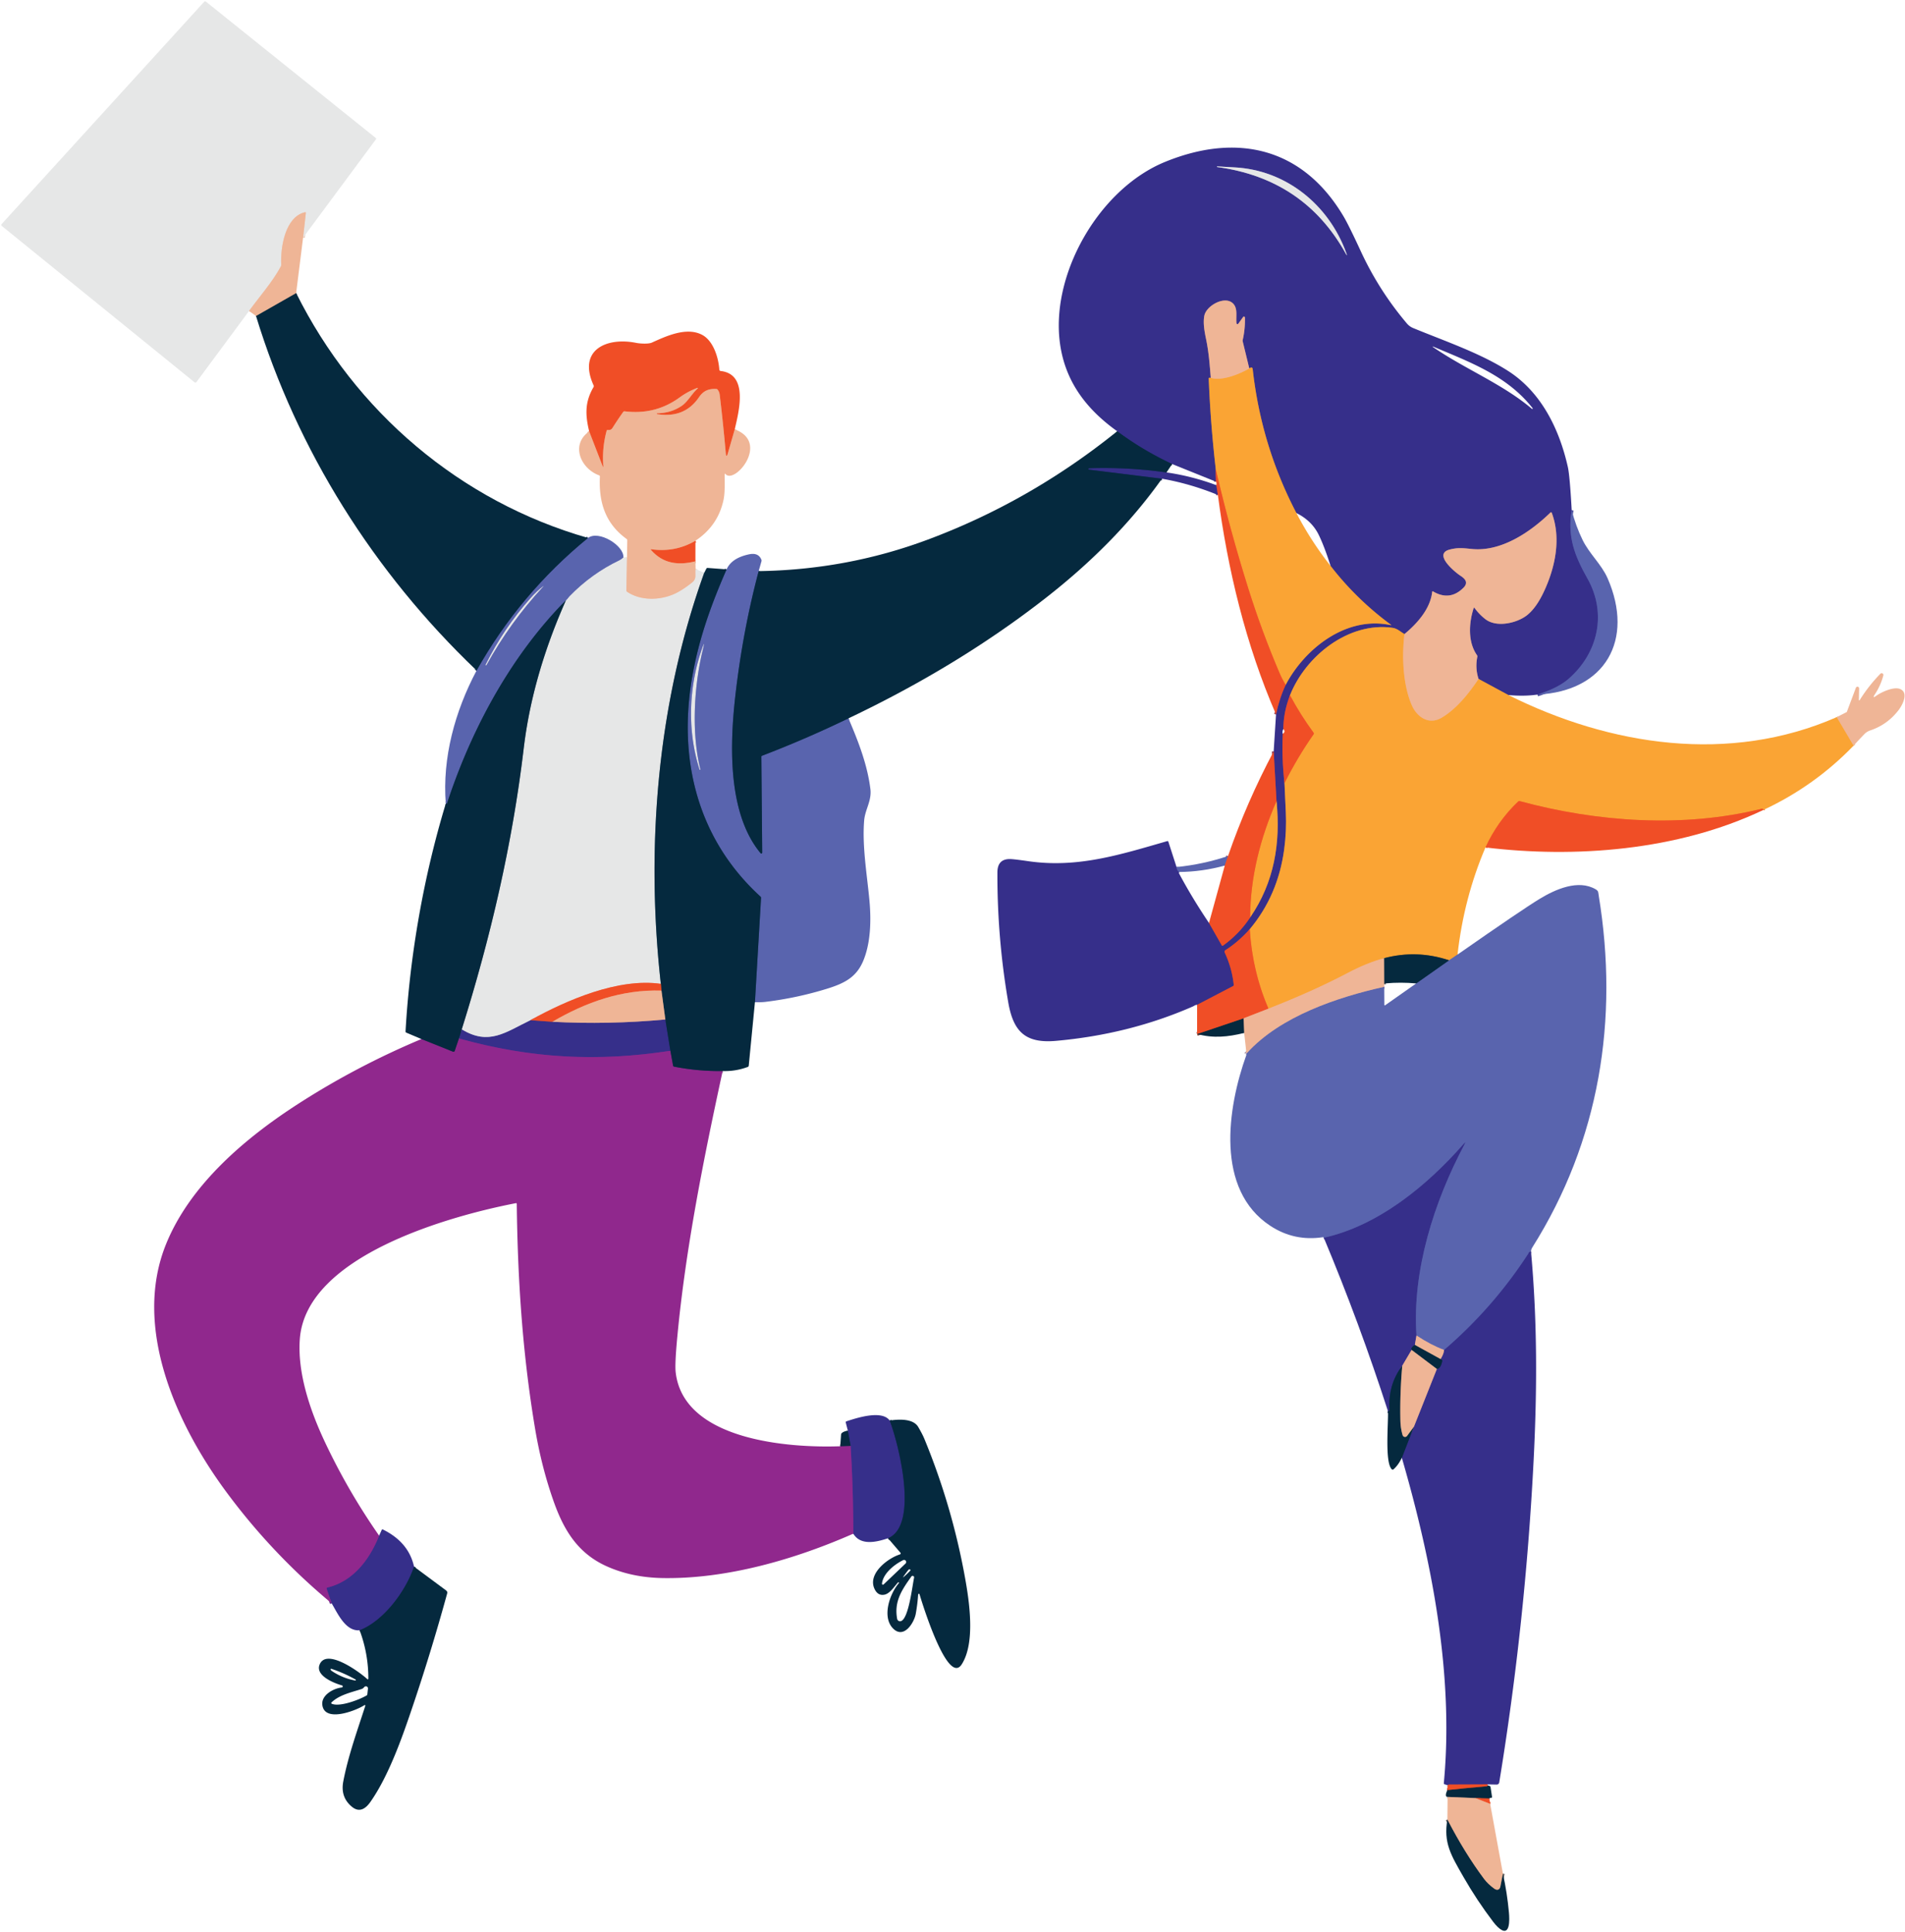 <?xml version="1.0" encoding="UTF-8" standalone="no"?>
<!DOCTYPE svg PUBLIC "-//W3C//DTD SVG 1.1//EN" "http://www.w3.org/Graphics/SVG/1.1/DTD/svg11.dtd">
<svg xmlns="http://www.w3.org/2000/svg" version="1.1" viewBox="0.00 0.00 1068.00 1083.00">
<g stroke-width="2.00" fill="none" stroke-linecap="butt">
<path stroke="#ebcebf" vector-effect="non-scaling-stroke" d="
  M 169.92 133.21
  L 171.46 119.42
  Q 171.52 118.84 170.96 118.97
  C 159.85 121.56 157.17 138.72 157.67 148.37
  Q 157.69 148.86 157.46 149.30
  C 152.89 157.91 145.38 166.36 139.63 174.31"
/>
<path stroke="#7a6f6a" vector-effect="non-scaling-stroke" d="
  M 166.03 164.26
  L 143.52 177.10"
/>
<path stroke="#2f4776" vector-effect="non-scaling-stroke" d="
  M 329.66 301.54
  Q 291.41 332.75 267.12 375.97"
/>
<path stroke="#a0a6cb" vector-effect="non-scaling-stroke" d="
  M 349.51 312.42
  C 348.77 312.97 348.16 313.59 347.32 313.99
  Q 331.49 321.59 319.26 334.23
  Q 318.89 334.62 318.33 335.37
  Q 317.74 336.17 317.30 336.43"
/>
<path stroke="#2f4776" vector-effect="non-scaling-stroke" d="
  M 317.30 336.43
  C 286.28 367.79 264.26 408.79 250.59 450.40
  Q 250.52 450.61 249.92 450.44"
/>
<path stroke="#1e2c64" vector-effect="non-scaling-stroke" d="
  M 258.87 576.97
  L 257.29 582.08"
/>
<path stroke="#4b2966" vector-effect="non-scaling-stroke" d="
  M 257.29 582.08
  L 254.93 589.05
  A 0.74 0.73 -69.7 0 1 253.96 589.50
  L 236.26 582.42"
/>
<path stroke="#768893" vector-effect="non-scaling-stroke" d="
  M 394.80 321.11
  C 368.49 394.02 361.92 474.76 370.48 551.48"
/>
<path stroke="#eb9b87" vector-effect="non-scaling-stroke" d="
  M 370.48 551.48
  C 346.67 548.08 317.97 560.45 297.34 571.86"
/>
<path stroke="#8e8bb9" vector-effect="non-scaling-stroke" d="
  M 297.34 571.86
  C 283.32 578.66 274.04 586.26 258.87 576.97"
/>
<path stroke="#768893" vector-effect="non-scaling-stroke" d="
  M 258.87 576.97
  C 274.97 525.63 287.26 473.15 293.60 419.57
  Q 298.42 378.89 317.30 336.43"
/>
<path stroke="#4b2966" vector-effect="non-scaling-stroke" d="
  M 471.08 810.67
  L 476.88 810.45"
/>
<path stroke="#632c8c" vector-effect="non-scaling-stroke" d="
  M 476.88 810.45
  Q 478.37 835.09 478.39 859.68"
/>
<path stroke="#632c8c" vector-effect="non-scaling-stroke" d="
  M 212.55 860.79
  C 207.28 874.10 197.99 886.42 183.55 889.87
  A 0.58 0.57 -16.2 0 0 183.14 890.61
  L 185.94 898.73"
/>
<path stroke="#632c8c" vector-effect="non-scaling-stroke" d="
  M 375.84 588.99
  C 334.62 595.35 297.37 593.24 257.29 582.08"
/>
<path stroke="#4b2966" vector-effect="non-scaling-stroke" d="
  M 405.14 600.36
  Q 391.30 600.53 377.96 597.89
  Q 377.43 597.79 377.34 597.25
  L 375.84 588.99"
/>
<path stroke="#1e2c64" vector-effect="non-scaling-stroke" d="
  M 375.84 588.99
  L 373.01 571.46"
/>
<path stroke="#7a6f6a" vector-effect="non-scaling-stroke" d="
  M 373.01 571.46
  L 370.84 555.27"
/>
<path stroke="#7b3c32" vector-effect="non-scaling-stroke" d="
  M 370.84 555.27
  L 370.48 551.48"
/>
<path stroke="#f0825e" vector-effect="non-scaling-stroke" d="
  M 389.89 303.10
  Q 378.53 309.74 365.26 307.89
  Q 364.58 307.80 365.03 308.32
  C 371.72 315.98 380.30 317.03 389.87 314.64"
/>
<path stroke="#ebcebf" vector-effect="non-scaling-stroke" d="
  M 389.97 318.90
  C 389.42 321.77 390.81 324.21 388.15 326.38
  Q 382.14 331.26 377.13 333.31
  C 369.21 336.55 358.94 336.67 351.61 331.74
  Q 351.16 331.44 351.17 330.91
  L 351.51 312.51"
/>
<path stroke="#f0825e" vector-effect="non-scaling-stroke" d="
  M 370.84 555.27
  C 348.70 554.54 328.51 561.74 309.66 572.75"
/>
<path stroke="#933f58" vector-effect="non-scaling-stroke" d="
  M 309.66 572.75
  L 297.34 571.86"
/>
<path stroke="#1e2c64" vector-effect="non-scaling-stroke" d="
  M 498.78 796.23
  C 503.71 808.96 515.43 855.02 497.85 862.25"
/>
<path stroke="#1e2c64" vector-effect="non-scaling-stroke" d="
  M 476.88 810.45
  L 475.34 802.00"
/>
<path stroke="#1e2c64" vector-effect="non-scaling-stroke" d="
  M 232.12 878.15
  C 227.64 891.59 215.29 908.52 201.63 913.83"
/>
<path stroke="#937290" vector-effect="non-scaling-stroke" d="
  M 373.01 571.46
  Q 341.21 574.42 309.66 572.75"
/>
<path stroke="#2f4776" vector-effect="non-scaling-stroke" d="
  M 423.24 561.74
  L 426.66 503.37
  Q 426.69 502.87 426.32 502.54
  C 390.99 470.29 380.01 425.61 388.11 379.27
  C 391.86 357.82 398.76 338.78 407.35 319.14"
/>
<path stroke="#f0825e" vector-effect="non-scaling-stroke" d="
  M 411.92 240.67
  L 408.11 253.90
  Q 407.16 257.18 406.87 253.78
  Q 405.38 236.88 403.49 221.31
  Q 403.29 219.67 402.35 218.45
  Q 402.04 218.04 401.54 218.02
  C 397.30 217.83 394.36 219.01 391.86 222.67
  Q 383.74 234.59 368.38 232.12
  Q 368.29 232.10 368.26 232.04
  Q 368.23 231.96 368.26 231.77
  Q 368.29 231.66 368.41 231.66
  Q 376.03 231.61 382.09 227.57
  C 385.41 225.37 387.58 221.15 390.61 218.28
  Q 392.03 216.95 390.23 217.69
  C 386.90 219.06 384.14 220.51 380.88 222.88
  Q 367.33 232.69 350.19 230.56
  Q 349.68 230.50 349.39 230.91
  Q 346.35 235.16 343.55 239.61
  C 342.74 240.91 342.11 241.11 340.63 241.01
  Q 340.22 240.98 340.12 241.37
  Q 337.43 251.29 338.25 261.51
  A 0.15 0.15 0.0 0 1 337.96 261.57
  L 330.32 241.83"
/>
<path stroke="#1e2c64" vector-effect="non-scaling-stroke" d="
  M 653.99 264.81
  Q 632.34 261.76 610.57 262.47
  A 0.40 0.40 0.0 0 0 610.54 263.27
  L 651.42 268.34"
/>
<path stroke="#2f4776" vector-effect="non-scaling-stroke" d="
  M 475.68 402.66
  Q 451.95 414.16 427.19 423.64
  Q 426.84 423.77 426.84 424.15
  L 427.31 477.92
  A 0.51 0.51 0.0 0 1 426.41 478.25
  C 407.38 455.40 409.29 415.44 412.39 388.82
  Q 416.53 353.23 425.34 320.13"
/>
<path stroke="#484a9c" vector-effect="non-scaling-stroke" d="
  M 881.14 285.98
  C 878.62 300.91 882.83 311.62 889.97 324.29
  C 901.03 343.88 895.93 366.28 879.19 380.68
  Q 873.43 385.64 861.95 389.34"
/>
<path stroke="#986a5f" vector-effect="non-scaling-stroke" d="
  M 845.63 389.59
  L 828.92 380.56"
/>
<path stroke="#937290" vector-effect="non-scaling-stroke" d="
  M 828.92 380.56
  Q 826.93 374.49 828.23 368.14
  A 1.16 1.12 33.9 0 0 828.04 367.25
  C 822.81 359.75 823.50 349.27 826.15 340.95
  Q 826.34 340.33 826.73 340.86
  Q 829.29 344.37 832.67 347.01
  C 839.04 351.99 850.31 349.24 855.83 345.05
  Q 861.31 340.89 865.81 331.09
  C 872.01 317.60 875.24 301.66 869.98 287.50
  A 0.48 0.48 0.0 0 0 869.20 287.32
  C 857.94 298.27 841.54 309.43 825.06 307.72
  C 819.74 307.17 817.07 306.94 812.77 308.04
  C 803.10 310.52 815.91 320.89 818.87 322.79
  C 821.62 324.57 823.22 326.70 820.45 329.46
  Q 812.81 337.07 803.42 331.51
  Q 802.99 331.26 802.93 331.76
  C 801.88 341.34 794.46 349.55 787.38 355.43"
/>
<path stroke="#986a5f" vector-effect="non-scaling-stroke" d="
  M 787.38 355.43
  C 785.06 354.07 783.38 352.28 780.64 351.90
  C 756.04 348.47 731.95 367.69 723.20 389.74"
/>
<path stroke="#933f58" vector-effect="non-scaling-stroke" d="
  M 723.20 389.74
  Q 719.53 399.17 719.48 408.65"
/>
<path stroke="#933f58" vector-effect="non-scaling-stroke" d="
  M 719.18 411.33
  Q 718.51 424.57 720.12 438.96"
/>
<path stroke="#986a5f" vector-effect="non-scaling-stroke" d="
  M 720.12 438.96
  Q 720.46 446.56 720.87 455.32
  Q 721.35 465.72 719.96 476.05
  Q 716.49 501.90 700.66 520.83"
/>
<path stroke="#933f58" vector-effect="non-scaling-stroke" d="
  M 700.66 520.83
  Q 694.01 528.17 686.98 532.61
  A 1.03 1.02 61.5 0 0 686.60 533.91
  Q 690.65 542.53 691.68 552.01
  A 0.71 0.69 73.2 0 1 691.31 552.72
  L 671.14 563.25"
/>
<path stroke="#484a9c" vector-effect="non-scaling-stroke" d="
  M 659.61 486.02
  Q 659.83 487.96 661.05 488.78"
/>
<path stroke="#933f58" vector-effect="non-scaling-stroke" d="
  M 677.80 517.35
  L 684.92 529.85
  Q 685.21 530.37 685.70 530.02
  Q 694.93 523.35 700.88 514.22"
/>
<path stroke="#986a5f" vector-effect="non-scaling-stroke" d="
  M 700.88 514.22
  C 714.37 494.63 718.03 472.47 715.65 449.05"
/>
<path stroke="#933f58" vector-effect="non-scaling-stroke" d="
  M 715.65 449.05
  L 714.06 421.17"
/>
<path stroke="#933f58" vector-effect="non-scaling-stroke" d="
  M 715.38 400.47
  Q 717.27 391.43 720.80 383.87"
/>
<path stroke="#986a5f" vector-effect="non-scaling-stroke" d="
  M 720.80 383.87
  C 731.68 363.26 755.08 345.01 779.83 350.45
  A 0.10 0.10 0.0 0 0 779.91 350.28
  Q 760.47 336.00 745.96 317.21"
/>
<path stroke="#986a5f" vector-effect="non-scaling-stroke" d="
  M 726.80 287.58
  Q 707.11 249.92 702.32 207.11
  Q 702.22 206.21 701.82 206.06
  Q 701.31 205.87 700.39 206.52"
/>
<path stroke="#937290" vector-effect="non-scaling-stroke" d="
  M 700.39 206.52
  L 696.73 191.48
  Q 696.61 191.00 696.72 190.51
  Q 698.11 184.34 697.94 178.00
  A 0.56 0.56 0.0 0 0 696.93 177.69
  L 694.21 181.47
  A 0.56 0.55 60.0 0 1 693.21 181.20
  C 692.76 177.17 694.24 172.35 690.74 169.65
  C 685.94 165.94 676.17 171.55 675.16 177.06
  C 674.41 181.11 675.27 185.78 676.20 190.28
  C 677.74 197.80 678.19 204.50 678.80 211.79"
/>
<path stroke="#986a5f" vector-effect="non-scaling-stroke" d="
  M 678.80 211.79
  L 678.16 211.74
  Q 677.63 211.70 677.65 212.24
  Q 678.69 237.98 681.60 263.01"
/>
<path stroke="#933f58" vector-effect="non-scaling-stroke" d="
  M 681.60 263.01
  L 681.69 270.00"
/>
<path stroke="#1e2c64" vector-effect="non-scaling-stroke" d="
  M 657.14 260.11
  Q 640.50 252.30 626.34 241.73"
/>
<path stroke="#933f58" vector-effect="non-scaling-stroke" d="
  M 681.93 271.97
  L 682.78 277.44"
/>
<path stroke="#f5792d" vector-effect="non-scaling-stroke" d="
  M 715.65 449.05
  C 706.60 469.65 700.91 491.77 700.88 514.22"
/>
<path stroke="#a5596a" vector-effect="non-scaling-stroke" d="
  M 686.64 485.19
  L 688.47 479.83"
/>
<path stroke="#f5ad65" vector-effect="non-scaling-stroke" d="
  M 700.39 206.52
  C 695.00 209.68 684.93 213.77 678.80 211.79"
/>
<path stroke="#f5ad65" vector-effect="non-scaling-stroke" d="
  M 828.92 380.56
  C 823.62 388.53 816.53 397.47 808.10 402.37
  C 800.94 406.53 794.41 401.85 791.56 395.44
  C 786.48 383.97 785.86 367.71 787.38 355.43"
/>
<path stroke="#f5792d" vector-effect="non-scaling-stroke" d="
  M 720.80 383.87
  Q 718.81 380.68 717.38 377.33
  Q 707.52 354.23 699.96 330.26
  Q 689.54 297.20 681.60 263.01"
/>
<path stroke="#f0825e" vector-effect="non-scaling-stroke" d="
  M 711.13 565.38
  L 697.22 570.79"
/>
<path stroke="#7b3c32" vector-effect="non-scaling-stroke" d="
  M 697.22 570.79
  L 671.12 579.61"
/>
<path stroke="#f5ad65" vector-effect="non-scaling-stroke" d="
  M 1029.74 401.98
  L 1039.18 417.96"
/>
<path stroke="#f5792d" vector-effect="non-scaling-stroke" d="
  M 988.48 454.07
  Q 988.55 453.59 988.29 453.38
  Q 988.09 453.23 987.69 453.34
  C 943.79 464.21 895.49 460.84 851.99 449.05
  Q 851.51 448.92 851.15 449.26
  Q 839.56 460.27 832.80 475.02"
/>
<path stroke="#aa8471" vector-effect="non-scaling-stroke" d="
  M 817.14 535.07
  L 812.39 538.28"
/>
<path stroke="#806739" vector-effect="non-scaling-stroke" d="
  M 812.39 538.28
  Q 794.36 532.24 775.94 537.10"
/>
<path stroke="#f5ad65" vector-effect="non-scaling-stroke" d="
  M 775.94 537.10
  Q 766.39 539.66 755.44 545.44
  Q 736.30 555.53 711.13 565.38"
/>
<path stroke="#f5792d" vector-effect="non-scaling-stroke" d="
  M 711.13 565.38
  Q 702.12 544.52 700.66 520.83"
/>
<path stroke="#f5792d" vector-effect="non-scaling-stroke" d="
  M 720.12 438.96
  Q 727.55 424.25 736.46 411.55
  Q 736.75 411.14 736.45 410.74
  Q 729.26 400.98 723.20 389.74"
/>
<path stroke="#7a6f6a" vector-effect="non-scaling-stroke" d="
  M 697.53 579.00
  L 697.22 570.79"
/>
<path stroke="#484a9c" vector-effect="non-scaling-stroke" d="
  M 858.32 701.47
  Q 857.26 701.63 857.02 702.21
  Q 856.85 702.62 856.82 702.67
  Q 837.13 733.02 809.58 756.69"
/>
<path stroke="#a48da2" vector-effect="non-scaling-stroke" d="
  M 809.58 756.69
  Q 802.22 753.95 794.12 748.60"
/>
<path stroke="#484a9c" vector-effect="non-scaling-stroke" d="
  M 794.12 748.60
  C 791.62 712.23 804.04 673.48 820.94 641.65
  Q 822.15 639.37 820.45 641.31
  C 800.09 664.54 772.70 687.05 742.17 693.80"
/>
<path stroke="#a48da2" vector-effect="non-scaling-stroke" d="
  M 698.76 590.25
  Q 699.47 590.31 699.17 590.15
  C 717.82 569.65 749.78 558.96 776.04 553.13"
/>
<path stroke="#2f4776" vector-effect="non-scaling-stroke" d="
  M 793.96 551.25
  L 812.39 538.28"
/>
<path stroke="#7a6f6a" vector-effect="non-scaling-stroke" d="
  M 776.00 551.78
  L 775.94 537.10"
/>
<path stroke="#937290" vector-effect="non-scaling-stroke" d="
  M 794.12 748.60
  L 793.21 753.83"
/>
<path stroke="#1e2c64" vector-effect="non-scaling-stroke" d="
  M 793.21 753.83
  Q 790.87 755.33 791.37 756.68"
/>
<path stroke="#937290" vector-effect="non-scaling-stroke" d="
  M 791.37 756.68
  L 786.16 765.51"
/>
<path stroke="#1e2c64" vector-effect="non-scaling-stroke" d="
  M 786.16 765.51
  Q 778.11 776.19 779.00 790.00
  Q 779.08 791.28 778.12 790.97"
/>
<path stroke="#933f58" vector-effect="non-scaling-stroke" d="
  M 833.95 1000.22
  L 812.38 1000.31
  Q 812.09 1000.31 811.88 1000.51
  Q 811.71 1000.68 811.60 1000.67"
/>
<path stroke="#1e2c64" vector-effect="non-scaling-stroke" d="
  M 785.91 817.15
  L 792.70 799.67"
/>
<path stroke="#937290" vector-effect="non-scaling-stroke" d="
  M 792.70 799.67
  L 805.54 767.36"
/>
<path stroke="#1e2c64" vector-effect="non-scaling-stroke" d="
  M 805.54 767.36
  Q 807.67 767.20 808.54 763.01
  Q 808.75 762.02 807.66 761.79"
/>
<path stroke="#937290" vector-effect="non-scaling-stroke" d="
  M 807.66 761.79
  Q 809.52 758.71 809.58 756.69"
/>
<path stroke="#7a6f6a" vector-effect="non-scaling-stroke" d="
  M 807.66 761.79
  L 793.21 753.83"
/>
<path stroke="#7a6f6a" vector-effect="non-scaling-stroke" d="
  M 792.70 799.67
  L 788.85 804.88
  A 1.42 1.42 0.0 0 1 786.35 804.44
  Q 785.21 800.60 785.11 796.24
  Q 784.78 781.21 786.16 765.51"
/>
<path stroke="#7a6f6a" vector-effect="non-scaling-stroke" d="
  M 805.54 767.36
  L 791.37 756.68"
/>
<path stroke="#7b3c32" vector-effect="non-scaling-stroke" d="
  M 834.03 1000.79
  Q 833.83 1001.22 833.50 1001.25
  Q 822.30 1002.23 811.38 1003.39"
/>
<path stroke="#7b3c32" vector-effect="non-scaling-stroke" d="
  M 834.93 1008.12
  L 827.10 1007.89"
/>
<path stroke="#7a6f6a" vector-effect="non-scaling-stroke" d="
  M 827.10 1007.89
  L 811.57 1007.24"
/>
<path stroke="#f0825e" vector-effect="non-scaling-stroke" d="
  M 827.10 1007.89
  L 835.44 1011.15"
/>
<path stroke="#7a6f6a" vector-effect="non-scaling-stroke" d="
  M 842.57 1050.20
  Q 841.85 1053.91 841.15 1057.48
  C 840.76 1059.46 839.19 1059.73 837.68 1058.62
  Q 834.13 1056.01 832.03 1053.21
  Q 821.18 1038.70 811.44 1019.86"
/>
<path stroke="#8e8bb9" vector-effect="non-scaling-stroke" d="
  M 754.76 141.80
  C 745.05 114.98 721.15 95.28 691.98 93.82
  Q 687.21 93.58 682.45 93.27
  Q 682.30 93.26 682.26 93.39
  Q 682.25 93.47 682.26 93.52
  Q 682.29 93.61 682.46 93.63
  Q 731.03 100.22 754.37 141.98
  Q 755.66 144.28 754.76 141.80"
/>
<path stroke="#a0a6cb" vector-effect="non-scaling-stroke" d="
  M 297.58 335.09
  Q 282.40 352.09 272.26 372.51
  Q 272.13 372.77 272.30 372.92
  Q 272.56 373.15 272.73 372.85
  Q 285.91 348.94 304.44 328.93
  Q 305.39 327.91 304.28 328.76
  Q 300.88 331.39 297.58 335.09"
/>
<path stroke="#a0a6cb" vector-effect="non-scaling-stroke" d="
  M 393.34 364.25
  C 386.15 385.10 385.20 409.75 392.17 431.31
  Q 392.19 431.40 392.28 431.43
  Q 392.43 431.48 392.58 431.53
  Q 392.73 431.59 392.69 431.43
  C 387.49 410.76 389.13 384.29 393.97 364.43
  Q 395.66 357.52 393.34 364.25"
/>
</g>
<g fill="#362f8a">
<path d="
  M 881.14 285.98
  C 878.62 300.91 882.83 311.62 889.97 324.29
  C 901.03 343.88 895.93 366.28 879.19 380.68
  Q 873.43 385.64 861.95 389.34
  Q 854.50 390.42 845.63 389.59
  L 828.92 380.56
  Q 826.93 374.49 828.23 368.14
  A 1.16 1.12 33.9 0 0 828.04 367.25
  C 822.81 359.75 823.50 349.27 826.15 340.95
  Q 826.34 340.33 826.73 340.86
  Q 829.29 344.37 832.67 347.01
  C 839.04 351.99 850.31 349.24 855.83 345.05
  Q 861.31 340.89 865.81 331.09
  C 872.01 317.60 875.24 301.66 869.98 287.50
  A 0.48 0.48 0.0 0 0 869.20 287.32
  C 857.94 298.27 841.54 309.43 825.06 307.72
  C 819.74 307.17 817.07 306.94 812.77 308.04
  C 803.10 310.52 815.91 320.89 818.87 322.79
  C 821.62 324.57 823.22 326.70 820.45 329.46
  Q 812.81 337.07 803.42 331.51
  Q 802.99 331.26 802.93 331.76
  C 801.88 341.34 794.46 349.55 787.38 355.43
  C 785.06 354.07 783.38 352.28 780.64 351.90
  C 756.04 348.47 731.95 367.69 723.20 389.74
  Q 719.53 399.17 719.48 408.65
  Q 718.71 410.23 719.18 411.33
  Q 718.51 424.57 720.12 438.96
  Q 720.46 446.56 720.87 455.32
  Q 721.35 465.72 719.96 476.05
  Q 716.49 501.90 700.66 520.83
  Q 694.01 528.17 686.98 532.61
  A 1.03 1.02 61.5 0 0 686.60 533.91
  Q 690.65 542.53 691.68 552.01
  A 0.71 0.69 73.2 0 1 691.31 552.72
  L 671.14 563.25
  Q 670.55 563.19 669.91 563.54
  Q 668.86 564.11 668.85 564.12
  Q 633.16 579.78 591.99 583.44
  C 574.67 584.98 568.04 578.05 565.24 561.75
  Q 559.04 525.64 559.17 489.00
  Q 559.20 481.44 566.28 481.53
  Q 568.41 481.56 576.53 482.73
  C 604.25 486.74 628.21 479.00 654.34 471.49
  Q 654.87 471.33 655.04 471.87
  L 659.61 486.02
  Q 659.83 487.96 661.05 488.78
  Q 660.88 489.34 661.06 489.69
  Q 668.62 503.80 677.80 517.35
  L 684.92 529.85
  Q 685.21 530.37 685.70 530.02
  Q 694.93 523.35 700.88 514.22
  C 714.37 494.63 718.03 472.47 715.65 449.05
  L 714.06 421.17
  L 715.38 400.47
  Q 717.27 391.43 720.80 383.87
  C 731.68 363.26 755.08 345.01 779.83 350.45
  A 0.10 0.10 0.0 0 0 779.91 350.28
  Q 760.47 336.00 745.96 317.21
  Q 742.61 306.67 739.44 300.05
  Q 735.55 291.93 726.80 287.58
  Q 707.11 249.92 702.32 207.11
  Q 702.22 206.21 701.82 206.06
  Q 701.31 205.87 700.39 206.52
  L 696.73 191.48
  Q 696.61 191.00 696.72 190.51
  Q 698.11 184.34 697.94 178.00
  A 0.56 0.56 0.0 0 0 696.93 177.69
  L 694.21 181.47
  A 0.56 0.55 60.0 0 1 693.21 181.20
  C 692.76 177.17 694.24 172.35 690.74 169.65
  C 685.94 165.94 676.17 171.55 675.16 177.06
  C 674.41 181.11 675.27 185.78 676.20 190.28
  C 677.74 197.80 678.19 204.50 678.80 211.79
  L 678.16 211.74
  Q 677.63 211.70 677.65 212.24
  Q 678.69 237.98 681.60 263.01
  L 681.69 270.00
  L 657.14 260.11
  Q 640.50 252.30 626.34 241.73
  C 608.26 228.84 596.24 212.50 593.96 190.01
  C 590.06 151.50 617.04 105.53 653.14 90.76
  C 693.74 74.16 730.54 82.89 753.32 121.44
  Q 756.16 126.25 762.90 140.82
  Q 773.10 162.87 788.77 181.35
  Q 790.21 183.04 792.31 183.91
  C 810.15 191.25 830.06 197.99 845.69 208.06
  C 863.88 219.79 874.12 240.13 878.98 261.76
  Q 880.07 266.58 881.14 285.98
  Z
  M 754.76 141.80
  C 745.05 114.98 721.15 95.28 691.98 93.82
  Q 687.21 93.58 682.45 93.27
  Q 682.30 93.26 682.26 93.39
  Q 682.25 93.47 682.26 93.52
  Q 682.29 93.61 682.46 93.63
  Q 731.03 100.22 754.37 141.98
  Q 755.66 144.28 754.76 141.80
  Z
  M 859.25 228.83
  C 844.85 210.48 824.06 203.02 803.45 194.26
  A 0.13 0.13 0.0 0 0 803.32 194.49
  C 821.53 207.02 842.53 215.28 858.87 229.20
  A 0.27 0.27 0.0 0 0 859.25 228.83
  Z"
/>
<path d="
  M 653.99 264.81
  Q 668.44 266.91 681.93 271.97
  L 682.78 277.44
  Q 667.07 271.04 651.42 268.34
  L 610.54 263.27
  A 0.40 0.40 0.0 0 1 610.57 262.47
  Q 632.34 261.76 653.99 264.81
  Z"
/>
<path d="
  M 373.01 571.46
  L 375.84 588.99
  C 334.62 595.35 297.37 593.24 257.29 582.08
  L 258.87 576.97
  C 274.04 586.26 283.32 578.66 297.34 571.86
  L 309.66 572.75
  Q 341.21 574.42 373.01 571.46
  Z"
/>
<path d="
  M 794.12 748.60
  L 793.21 753.83
  Q 790.87 755.33 791.37 756.68
  L 786.16 765.51
  Q 778.11 776.19 779.00 790.00
  Q 779.08 791.28 778.12 790.97
  Q 762.21 741.67 742.17 693.80
  C 772.70 687.05 800.09 664.54 820.45 641.31
  Q 822.15 639.37 820.94 641.65
  C 804.04 673.48 791.62 712.23 794.12 748.60
  Z"
/>
<path d="
  M 858.32 701.47
  C 861.88 740.13 861.80 779.05 859.80 818.43
  Q 855.18 909.56 840.52 999.10
  A 1.45 1.44 -84.9 0 1 839.07 1000.32
  L 833.95 1000.22
  L 812.38 1000.31
  Q 812.09 1000.31 811.88 1000.51
  Q 811.71 1000.68 811.60 1000.67
  L 809.90 1000.17
  Q 809.40 1000.02 809.45 999.49
  C 815.17 939.15 802.84 875.40 785.91 817.15
  L 792.70 799.67
  L 805.54 767.36
  Q 807.67 767.20 808.54 763.01
  Q 808.75 762.02 807.66 761.79
  Q 809.52 758.71 809.58 756.69
  Q 837.13 733.02 856.82 702.67
  Q 856.85 702.62 857.02 702.21
  Q 857.26 701.63 858.32 701.47
  Z"
/>
<path d="
  M 498.78 796.23
  C 503.71 808.96 515.43 855.02 497.85 862.25
  C 491.46 864.41 482.46 866.54 478.39 859.68
  Q 478.37 835.09 476.88 810.45
  L 475.34 802.00
  L 474.15 797.35
  A 0.52 0.52 0.0 0 1 474.49 796.72
  C 480.57 794.69 494.41 790.26 498.78 796.23
  Z"
/>
<path d="
  M 232.12 878.15
  C 227.64 891.59 215.29 908.52 201.63 913.83
  C 193.70 914.50 189.33 904.40 185.94 898.73
  L 183.14 890.61
  A 0.58 0.57 -16.2 0 1 183.55 889.87
  C 197.99 886.42 207.28 874.10 212.55 860.79
  L 214.02 857.53
  Q 214.20 857.11 214.61 857.31
  Q 229.11 864.43 232.12 878.15
  Z"
/>
</g>
<g fill="#faa434">
<path d="
  M 726.80 287.58
  Q 735.03 303.38 745.96 317.21
  Q 760.47 336.00 779.91 350.28
  A 0.10 0.10 0.0 0 1 779.83 350.45
  C 755.08 345.01 731.68 363.26 720.80 383.87
  Q 718.81 380.68 717.38 377.33
  Q 707.52 354.23 699.96 330.26
  Q 689.54 297.20 681.60 263.01
  Q 678.69 237.98 677.65 212.24
  Q 677.63 211.70 678.16 211.74
  L 678.80 211.79
  C 684.93 213.77 695.00 209.68 700.39 206.52
  Q 701.31 205.87 701.82 206.06
  Q 702.22 206.21 702.32 207.11
  Q 707.11 249.92 726.80 287.58
  Z"
/>
<path d="
  M 787.38 355.43
  C 785.86 367.71 786.48 383.97 791.56 395.44
  C 794.41 401.85 800.94 406.53 808.10 402.37
  C 816.53 397.47 823.62 388.53 828.92 380.56
  L 845.63 389.59
  C 902.69 418.08 969.54 428.36 1029.74 401.98
  L 1039.18 417.96
  Q 1017.32 440.63 988.48 454.07
  Q 988.55 453.59 988.29 453.38
  Q 988.09 453.23 987.69 453.34
  C 943.79 464.21 895.49 460.84 851.99 449.05
  Q 851.51 448.92 851.15 449.26
  Q 839.56 460.27 832.80 475.02
  Q 820.68 503.40 817.14 535.07
  L 812.39 538.28
  Q 794.36 532.24 775.94 537.10
  Q 766.39 539.66 755.44 545.44
  Q 736.30 555.53 711.13 565.38
  Q 702.12 544.52 700.66 520.83
  Q 716.49 501.90 719.96 476.05
  Q 721.35 465.72 720.87 455.32
  Q 720.46 446.56 720.12 438.96
  Q 727.55 424.25 736.46 411.55
  Q 736.75 411.14 736.45 410.74
  Q 729.26 400.98 723.20 389.74
  C 731.95 367.69 756.04 348.47 780.64 351.90
  C 783.38 352.28 785.06 354.07 787.38 355.43
  Z"
/>
<path d="
  M 715.65 449.05
  C 718.03 472.47 714.37 494.63 700.88 514.22
  C 700.91 491.77 706.60 469.65 715.65 449.05
  Z"
/>
</g>
<g fill="#e6e7e7">
<path d="
  M 169.92 133.21
  L 171.46 119.42
  Q 171.52 118.84 170.96 118.97
  C 159.85 121.56 157.17 138.72 157.67 148.37
  Q 157.69 148.86 157.46 149.30
  C 152.89 157.91 145.38 166.36 139.63 174.31
  L 110.19 214.08
  A 0.83 0.83 0.0 0 1 108.99 214.23
  L 0.94 126.59
  A 0.66 0.65 -49.5 0 1 0.87 125.65
  L 114.51 0.95
  A 0.66 0.65 40.3 0 1 115.40 0.88
  L 210.66 77.34
  Q 211.08 77.67 210.76 78.10
  L 169.92 133.21
  Z"
/>
<path d="
  M 691.98 93.82
  C 721.15 95.28 745.05 114.98 754.76 141.80
  Q 755.66 144.28 754.37 141.98
  Q 731.03 100.22 682.46 93.63
  Q 682.29 93.61 682.26 93.52
  Q 682.25 93.47 682.26 93.39
  Q 682.30 93.26 682.45 93.27
  Q 687.21 93.58 691.98 93.82
  Z"
/>
<path d="
  M 349.51 312.42
  L 351.51 312.51
  L 351.17 330.91
  Q 351.16 331.44 351.61 331.74
  C 358.94 336.67 369.21 336.55 377.13 333.31
  Q 382.14 331.26 388.15 326.38
  C 390.81 324.21 389.42 321.77 389.97 318.90
  L 394.80 321.11
  C 368.49 394.02 361.92 474.76 370.48 551.48
  C 346.67 548.08 317.97 560.45 297.34 571.86
  C 283.32 578.66 274.04 586.26 258.87 576.97
  C 274.97 525.63 287.26 473.15 293.60 419.57
  Q 298.42 378.89 317.30 336.43
  Q 317.74 336.17 318.33 335.37
  Q 318.89 334.62 319.26 334.23
  Q 331.49 321.59 347.32 313.99
  C 348.16 313.59 348.77 312.97 349.51 312.42
  Z"
/>
<path d="
  M 297.58 335.09
  Q 300.88 331.39 304.28 328.76
  Q 305.39 327.91 304.44 328.93
  Q 285.91 348.94 272.73 372.85
  Q 272.56 373.15 272.30 372.92
  Q 272.13 372.77 272.26 372.51
  Q 282.40 352.09 297.58 335.09
  Z"
/>
<path d="
  M 393.34 364.25
  Q 395.66 357.52 393.97 364.43
  C 389.13 384.29 387.49 410.76 392.69 431.43
  Q 392.73 431.59 392.58 431.53
  Q 392.43 431.48 392.28 431.43
  Q 392.19 431.40 392.17 431.31
  C 385.20 409.75 386.15 385.10 393.34 364.25
  Z"
/>
</g>
<path fill="#90288d" d="
  M 257.29 582.08
  C 297.37 593.24 334.62 595.35 375.84 588.99
  L 377.34 597.25
  Q 377.43 597.79 377.96 597.89
  Q 391.30 600.53 405.14 600.36
  C 394.70 648.50 384.41 699.39 379.73 749.21
  Q 378.28 764.56 378.80 769.15
  C 383.13 807.51 442.61 811.71 471.08 810.67
  L 476.88 810.45
  Q 478.37 835.09 478.39 859.68
  C 445.62 874.11 407.39 885.17 371.51 884.56
  Q 353.79 884.26 339.57 877.70
  C 323.96 870.48 316.22 857.83 310.62 842.21
  Q 303.67 822.81 299.97 800.75
  C 292.87 758.38 290.22 716.87 289.71 674.78
  A 0.39 0.38 83.7 0 0 289.25 674.41
  C 252.92 681.43 171.57 703.63 168.09 750.56
  C 166.71 769.27 173.60 790.09 182.01 808.00
  Q 195.00 835.64 212.55 860.79
  C 207.28 874.10 197.99 886.42 183.55 889.87
  A 0.58 0.57 -16.2 0 0 183.14 890.61
  L 185.94 898.73
  Q 151.94 870.46 126.17 835.32
  C 98.82 798.01 74.28 744.01 93.04 697.51
  C 106.56 664.01 137.62 637.77 167.36 618.63
  Q 199.95 597.65 236.26 582.42
  L 253.96 589.50
  A 0.74 0.73 -69.7 0 0 254.93 589.05
  L 257.29 582.08
  Z"
/>
<g fill="#5964ae">
<path d="
  M 881.14 285.98
  Q 883.43 294.82 887.19 302.55
  C 891.03 310.46 897.86 316.34 901.28 324.17
  C 916.35 358.63 900.02 387.54 861.95 389.34
  Q 873.43 385.64 879.19 380.68
  C 895.93 366.28 901.03 343.88 889.97 324.29
  C 882.83 311.62 878.62 300.91 881.14 285.98
  Z"
/>
<path d="
  M 349.51 312.42
  C 348.77 312.97 348.16 313.59 347.32 313.99
  Q 331.49 321.59 319.26 334.23
  Q 318.89 334.62 318.33 335.37
  Q 317.74 336.17 317.30 336.43
  C 286.28 367.79 264.26 408.79 250.59 450.40
  Q 250.52 450.61 249.92 450.44
  C 247.90 424.74 255.08 398.72 267.12 375.97
  Q 291.41 332.75 329.66 301.54
  C 335.52 297.02 349.82 305.67 349.51 312.42
  Z
  M 297.58 335.09
  Q 282.40 352.09 272.26 372.51
  Q 272.13 372.77 272.30 372.92
  Q 272.56 373.15 272.73 372.85
  Q 285.91 348.94 304.44 328.93
  Q 305.39 327.91 304.28 328.76
  Q 300.88 331.39 297.58 335.09
  Z"
/>
<path d="
  M 425.34 320.13
  Q 416.53 353.23 412.39 388.82
  C 409.29 415.44 407.38 455.40 426.41 478.25
  A 0.51 0.51 0.0 0 0 427.31 477.92
  L 426.84 424.15
  Q 426.84 423.77 427.19 423.64
  Q 451.95 414.16 475.68 402.66
  C 481.14 415.51 486.24 428.39 487.97 442.30
  C 488.79 448.89 484.97 453.74 484.47 459.98
  C 483.29 474.63 486.14 490.50 487.47 505.18
  C 488.45 516.03 488.13 528.71 483.92 538.67
  C 480.06 547.82 473.37 551.22 463.52 554.26
  Q 446.65 559.46 429.06 561.59
  Q 426.54 561.89 423.24 561.74
  L 426.66 503.37
  Q 426.69 502.87 426.32 502.54
  C 390.99 470.29 380.01 425.61 388.11 379.27
  C 391.86 357.82 398.76 338.78 407.35 319.14
  Q 410.18 312.76 419.99 310.71
  Q 425.11 309.63 426.82 313.63
  Q 427.04 314.12 426.89 314.65
  L 425.34 320.13
  Z
  M 393.34 364.25
  C 386.15 385.10 385.20 409.75 392.17 431.31
  Q 392.19 431.40 392.28 431.43
  Q 392.43 431.48 392.58 431.53
  Q 392.73 431.59 392.69 431.43
  C 387.49 410.76 389.13 384.29 393.97 364.43
  Q 395.66 357.52 393.34 364.25
  Z"
/>
<path d="
  M 688.47 479.83
  L 686.64 485.19
  Q 673.82 488.68 661.05 488.78
  Q 659.83 487.96 659.61 486.02
  Q 674.64 484.49 688.47 479.83
  Z"
/>
<path d="
  M 858.32 701.47
  Q 857.26 701.63 857.02 702.21
  Q 856.85 702.62 856.82 702.67
  Q 837.13 733.02 809.58 756.69
  Q 802.22 753.95 794.12 748.60
  C 791.62 712.23 804.04 673.48 820.94 641.65
  Q 822.15 639.37 820.45 641.31
  C 800.09 664.54 772.70 687.05 742.17 693.80
  L 741.97 693.60
  Q 741.85 693.48 741.68 693.50
  Q 725.69 695.93 712.28 687.19
  C 681.13 666.88 688.16 620.85 698.67 591.57
  C 698.82 591.15 698.73 590.69 698.76 590.25
  Q 699.47 590.31 699.17 590.15
  C 717.82 569.65 749.78 558.96 776.04 553.13
  L 776.10 563.14
  Q 776.11 563.80 776.65 563.42
  L 793.96 551.25
  L 812.39 538.28
  L 817.14 535.07
  Q 853.40 509.77 863.28 503.78
  C 872.00 498.49 884.83 492.77 894.58 498.48
  C 896.24 499.45 896.00 500.25 896.28 501.94
  C 907.70 571.48 896.67 639.53 859.12 699.14
  Q 858.34 700.38 858.32 701.47
  Z"
/>
</g>
<g fill="#05293e">
<path d="
  M 166.03 164.26
  C 199.14 230.81 257.99 281.03 329.66 301.54
  Q 291.41 332.75 267.12 375.97
  Q 267.02 375.84 266.97 375.72
  Q 266.89 375.55 266.77 375.43
  C 209.73 320.90 166.62 252.70 143.52 177.10
  L 166.03 164.26
  Z"
/>
<path d="
  M 626.34 241.73
  Q 640.50 252.30 657.14 260.11
  L 653.99 264.81
  Q 632.34 261.76 610.57 262.47
  A 0.40 0.40 0.0 0 0 610.54 263.27
  L 651.42 268.34
  C 633.29 293.88 611.04 315.84 586.21 335.22
  C 552.01 361.91 514.70 384.11 475.68 402.66
  Q 451.95 414.16 427.19 423.64
  Q 426.84 423.77 426.84 424.15
  L 427.31 477.92
  A 0.51 0.51 0.0 0 1 426.41 478.25
  C 407.38 455.40 409.29 415.44 412.39 388.82
  Q 416.53 353.23 425.34 320.13
  Q 474.69 319.41 520.02 302.52
  Q 577.52 281.09 626.34 241.73
  Z"
/>
<path d="
  M 407.35 319.14
  C 398.76 338.78 391.86 357.82 388.11 379.27
  C 380.01 425.61 390.99 470.29 426.32 502.54
  Q 426.69 502.87 426.66 503.37
  L 423.24 561.74
  L 419.77 597.35
  A 0.83 0.83 0.0 0 1 419.23 598.05
  Q 412.41 600.60 405.14 600.36
  Q 391.30 600.53 377.96 597.89
  Q 377.43 597.79 377.34 597.25
  L 375.84 588.99
  L 373.01 571.46
  L 370.84 555.27
  L 370.48 551.48
  C 361.92 474.76 368.49 394.02 394.80 321.11
  L 395.99 318.78
  Q 396.23 318.31 396.76 318.35
  L 407.35 319.14
  Z"
/>
<path d="
  M 317.30 336.43
  Q 298.42 378.89 293.60 419.57
  C 287.26 473.15 274.97 525.63 258.87 576.97
  L 257.29 582.08
  L 254.93 589.05
  A 0.74 0.73 -69.7 0 1 253.96 589.50
  L 236.26 582.42
  L 227.83 578.87
  Q 227.33 578.66 227.36 578.13
  C 229.76 535.50 237.52 491.23 249.92 450.44
  Q 250.52 450.61 250.59 450.40
  C 264.26 408.79 286.28 367.79 317.30 336.43
  Z"
/>
<path d="
  M 812.39 538.28
  L 793.96 551.25
  Q 785.19 550.46 776.83 551.22
  Q 776.46 551.25 776.21 551.53
  L 776.00 551.78
  L 775.94 537.10
  Q 794.36 532.24 812.39 538.28
  Z"
/>
<path d="
  M 697.22 570.79
  L 697.53 579.00
  C 688.27 581.28 680.20 582.07 671.12 579.61
  L 697.22 570.79
  Z"
/>
<path d="
  M 793.21 753.83
  L 807.66 761.79
  Q 808.75 762.02 808.54 763.01
  Q 807.67 767.20 805.54 767.36
  L 791.37 756.68
  Q 790.87 755.33 793.21 753.83
  Z"
/>
<path d="
  M 786.16 765.51
  Q 784.78 781.21 785.11 796.24
  Q 785.21 800.60 786.35 804.44
  A 1.42 1.42 0.0 0 0 788.85 804.88
  L 792.70 799.67
  L 785.91 817.15
  Q 783.89 821.32 781.21 823.64
  A 0.67 0.66 -44.6 0 1 780.34 823.64
  C 776.18 819.91 778.50 796.84 778.12 790.97
  Q 779.08 791.28 779.00 790.00
  Q 778.11 776.19 786.16 765.51
  Z"
/>
<path d="
  M 497.85 862.25
  C 515.43 855.02 503.71 808.96 498.78 796.23
  C 503.69 795.55 511.92 794.96 514.81 799.91
  Q 517.18 803.97 518.23 806.54
  Q 533.77 844.23 541.02 884.34
  C 543.43 897.69 546.91 920.86 539.17 932.91
  C 531.16 945.40 516.44 896.80 515.54 893.70
  A 0.40 0.40 0.0 0 0 514.75 893.78
  Q 514.37 899.25 513.39 904.67
  C 512.49 909.59 506.64 919.07 500.55 912.69
  C 494.37 906.21 498.82 893.24 504.01 887.32
  A 0.16 0.16 0.0 0 0 503.94 887.06
  Q 503.81 887.02 503.67 886.97
  Q 503.52 886.92 503.41 887.05
  C 501.31 889.39 498.87 893.27 495.85 893.87
  Q 492.06 894.62 490.21 890.47
  C 486.41 882.00 497.78 873.41 504.52 871.30
  A 0.60 0.60 0.0 0 0 504.79 870.33
  L 497.85 862.25
  Z
  M 506.35 874.50
  C 501.56 876.85 495.09 881.88 494.46 887.70
  A 0.54 0.54 0.0 0 0 495.37 888.14
  L 507.68 876.41
  A 1.18 1.18 0.0 0 0 506.35 874.50
  Z
  M 506.94 883.67
  Q 508.69 882.15 510.28 880.45
  Q 510.65 880.05 510.19 879.76
  Q 509.99 879.63 509.72 879.70
  Q 509.41 879.78 509.09 880.20
  Q 507.79 881.88 506.69 883.44
  Q 505.85 884.63 506.94 883.67
  Z
  M 505.20 908.66
  C 509.43 906.98 511.40 889.44 512.46 884.34
  A 0.84 0.84 0.0 0 0 510.95 883.68
  C 505.68 891.08 501.16 897.62 502.97 907.42
  A 1.65 1.65 0.0 0 0 505.20 908.66
  Z"
/>
<path d="
  M 475.34 802.00
  L 476.88 810.45
  L 471.08 810.67
  L 471.53 804.09
  Q 471.56 803.58 471.95 803.25
  Q 473.15 802.19 475.34 802.00
  Z"
/>
<path d="
  M 232.12 878.15
  L 250.06 891.46
  Q 250.98 892.14 250.68 893.24
  Q 241.37 927.18 230.25 959.75
  C 225.44 973.84 217.90 995.48 207.65 1010.05
  C 204.91 1013.95 201.44 1016.20 197.26 1012.73
  Q 190.78 1007.36 192.44 998.63
  C 195.16 984.32 200.32 970.05 204.81 956.16
  A 0.32 0.32 0.0 0 0 204.33 955.79
  C 199.44 958.95 182.00 965.68 180.71 955.72
  C 179.98 950.14 187.04 946.37 191.60 945.89
  A 0.59 0.59 0.0 0 0 191.70 944.73
  C 187.40 943.51 176.75 939.37 179.15 933.13
  C 182.90 923.42 201.96 937.49 205.94 941.23
  A 0.34 0.34 0.0 0 0 206.51 940.98
  Q 206.53 926.95 201.63 913.83
  C 215.29 908.52 227.64 891.59 232.12 878.15
  Z
  M 186.10 936.70
  Q 192.15 940.73 199.16 941.98
  A 0.29 0.29 0.0 0 0 199.35 941.44
  Q 192.84 937.76 185.75 935.42
  A 0.34 0.34 0.0 0 0 185.33 935.89
  Q 185.54 936.33 186.10 936.70
  Z
  M 185.96 955.00
  C 190.43 956.98 201.50 952.74 205.54 950.36
  Q 205.90 950.15 205.94 949.74
  L 206.29 946.53
  A 1.17 1.17 0.0 0 0 204.26 945.62
  C 203.94 945.97 203.40 946.55 202.85 946.72
  C 197.07 948.61 190.32 949.96 185.83 954.29
  A 0.44 0.44 0.0 0 0 185.96 955.00
  Z"
/>
<path d="
  M 834.03 1000.79
  L 835.03 1001.04
  Q 835.57 1001.17 835.65 1001.72
  L 836.48 1007.24
  Q 836.55 1007.70 836.09 1007.72
  Q 835.28 1007.75 834.93 1008.12
  L 827.10 1007.89
  L 811.57 1007.24
  Q 809.72 1007.24 811.38 1003.39
  Q 822.30 1002.23 833.50 1001.25
  Q 833.83 1001.22 834.03 1000.79
  Z"
/>
<path d="
  M 811.44 1019.86
  Q 821.18 1038.70 832.03 1053.21
  Q 834.13 1056.01 837.68 1058.62
  C 839.19 1059.73 840.76 1059.46 841.15 1057.48
  Q 841.85 1053.91 842.57 1050.20
  Q 844.98 1061.13 845.97 1072.18
  C 846.27 1075.60 846.94 1087.05 839.61 1080.09
  Q 838.47 1079.01 837.10 1077.21
  Q 828.00 1065.24 820.53 1052.21
  C 813.31 1039.63 809.22 1032.97 811.44 1019.86
  Z"
/>
</g>
<g fill="#f04e26">
<path d="
  M 411.92 240.67
  L 408.11 253.90
  Q 407.16 257.18 406.87 253.78
  Q 405.38 236.88 403.49 221.31
  Q 403.29 219.67 402.35 218.45
  Q 402.04 218.04 401.54 218.02
  C 397.30 217.83 394.36 219.01 391.86 222.67
  Q 383.74 234.59 368.38 232.12
  Q 368.29 232.10 368.26 232.04
  Q 368.23 231.96 368.26 231.77
  Q 368.29 231.66 368.41 231.66
  Q 376.03 231.61 382.09 227.57
  C 385.41 225.37 387.58 221.15 390.61 218.28
  Q 392.03 216.95 390.23 217.69
  C 386.90 219.06 384.14 220.51 380.88 222.88
  Q 367.33 232.69 350.19 230.56
  Q 349.68 230.50 349.39 230.91
  Q 346.35 235.16 343.55 239.61
  C 342.74 240.91 342.11 241.11 340.63 241.01
  Q 340.22 240.98 340.12 241.37
  Q 337.43 251.29 338.25 261.51
  A 0.15 0.15 0.0 0 1 337.96 261.57
  L 330.32 241.83
  C 327.99 232.21 327.97 225.14 332.77 216.95
  A 0.98 0.96 48.2 0 0 332.81 216.06
  C 323.67 196.09 340.12 188.86 356.63 192.19
  C 358.70 192.61 363.48 192.91 365.40 192.06
  C 373.19 188.57 384.88 182.96 393.76 187.76
  C 399.99 191.13 402.84 200.62 403.27 207.18
  A 0.85 0.85 0.0 0 0 404.02 207.96
  C 419.91 209.74 414.09 231.06 411.92 240.67
  Z"
/>
<path d="
  M 681.60 263.01
  Q 689.54 297.20 699.96 330.26
  Q 707.52 354.23 717.38 377.33
  Q 718.81 380.68 720.80 383.87
  Q 717.27 391.43 715.38 400.47
  C 698.45 361.49 688.25 319.13 682.78 277.44
  L 681.93 271.97
  Q 682.20 270.41 681.69 270.00
  L 681.60 263.01
  Z"
/>
<path d="
  M 389.89 303.10
  L 389.87 314.64
  C 380.30 317.03 371.72 315.98 365.03 308.32
  Q 364.58 307.80 365.26 307.89
  Q 378.53 309.74 389.89 303.10
  Z"
/>
<path d="
  M 723.20 389.74
  Q 729.26 400.98 736.45 410.74
  Q 736.75 411.14 736.46 411.55
  Q 727.55 424.25 720.12 438.96
  Q 718.51 424.57 719.18 411.33
  Q 720.86 410.17 719.48 408.65
  Q 719.53 399.17 723.20 389.74
  Z"
/>
<path d="
  M 714.06 421.17
  L 715.65 449.05
  C 706.60 469.65 700.91 491.77 700.88 514.22
  Q 694.93 523.35 685.70 530.02
  Q 685.21 530.37 684.92 529.85
  L 677.80 517.35
  L 686.64 485.19
  L 688.47 479.83
  Q 698.92 449.62 714.06 421.17
  Z"
/>
<path d="
  M 988.48 454.07
  C 940.24 476.98 882.57 481.07 832.80 475.02
  Q 839.56 460.27 851.15 449.26
  Q 851.51 448.92 851.99 449.05
  C 895.49 460.84 943.79 464.21 987.69 453.34
  Q 988.09 453.23 988.29 453.38
  Q 988.55 453.59 988.48 454.07
  Z"
/>
<path d="
  M 700.66 520.83
  Q 702.12 544.52 711.13 565.38
  L 697.22 570.79
  L 671.12 579.61
  L 671.14 563.25
  L 691.31 552.72
  A 0.71 0.69 73.2 0 0 691.68 552.01
  Q 690.65 542.53 686.60 533.91
  A 1.03 1.02 61.5 0 1 686.98 532.61
  Q 694.01 528.17 700.66 520.83
  Z"
/>
<path d="
  M 370.48 551.48
  L 370.84 555.27
  C 348.70 554.54 328.51 561.74 309.66 572.75
  L 297.34 571.86
  C 317.97 560.45 346.67 548.08 370.48 551.48
  Z"
/>
<path d="
  M 833.95 1000.22
  L 834.03 1000.79
  Q 833.83 1001.22 833.50 1001.25
  Q 822.30 1002.23 811.38 1003.39
  L 811.60 1000.67
  Q 811.71 1000.68 811.88 1000.51
  Q 812.09 1000.31 812.38 1000.31
  L 833.95 1000.22
  Z"
/>
<path d="
  M 827.10 1007.89
  L 834.93 1008.12
  L 835.44 1011.15
  L 827.10 1007.89
  Z"
/>
</g>
<g fill="#efb596">
<path d="
  M 169.92 133.21
  L 166.03 164.26
  L 143.52 177.10
  L 139.63 174.31
  C 145.38 166.36 152.89 157.91 157.46 149.30
  Q 157.69 148.86 157.67 148.37
  C 157.17 138.72 159.85 121.56 170.96 118.97
  Q 171.52 118.84 171.46 119.42
  L 169.92 133.21
  Z"
/>
<path d="
  M 700.39 206.52
  C 695.00 209.68 684.93 213.77 678.80 211.79
  C 678.19 204.50 677.74 197.80 676.20 190.28
  C 675.27 185.78 674.41 181.11 675.16 177.06
  C 676.17 171.55 685.94 165.94 690.74 169.65
  C 694.24 172.35 692.76 177.17 693.21 181.20
  A 0.56 0.55 60.0 0 0 694.21 181.47
  L 696.93 177.69
  A 0.56 0.56 0.0 0 1 697.94 178.00
  Q 698.11 184.34 696.72 190.51
  Q 696.61 191.00 696.73 191.48
  L 700.39 206.52
  Z"
/>
<path d="
  M 411.92 240.67
  C 431.76 247.94 412.00 271.56 406.79 265.78
  Q 406.27 265.20 406.26 265.98
  C 406.22 270.74 406.54 275.94 405.62 280.25
  Q 402.52 294.72 389.89 303.10
  Q 378.53 309.74 365.26 307.89
  Q 364.58 307.80 365.03 308.32
  C 371.72 315.98 380.30 317.03 389.87 314.64
  L 389.97 318.90
  C 389.42 321.77 390.81 324.21 388.15 326.38
  Q 382.14 331.26 377.13 333.31
  C 369.21 336.55 358.94 336.67 351.61 331.74
  Q 351.16 331.44 351.17 330.91
  L 351.51 312.51
  L 351.66 302.89
  Q 351.67 302.38 351.25 302.08
  C 339.21 293.35 335.63 281.37 336.32 267.13
  A 0.69 0.69 0.0 0 0 335.86 266.44
  C 325.46 262.63 319.73 249.17 330.32 241.83
  L 337.96 261.57
  A 0.15 0.15 0.0 0 0 338.25 261.51
  Q 337.43 251.29 340.12 241.37
  Q 340.22 240.98 340.63 241.01
  C 342.11 241.11 342.74 240.91 343.55 239.61
  Q 346.35 235.16 349.39 230.91
  Q 349.68 230.50 350.19 230.56
  Q 367.33 232.69 380.88 222.88
  C 384.14 220.51 386.90 219.06 390.23 217.69
  Q 392.03 216.95 390.61 218.28
  C 387.58 221.15 385.41 225.37 382.09 227.57
  Q 376.03 231.61 368.41 231.66
  Q 368.29 231.66 368.26 231.77
  Q 368.23 231.96 368.26 232.04
  Q 368.29 232.10 368.38 232.12
  Q 383.74 234.59 391.86 222.67
  C 394.36 219.01 397.30 217.83 401.54 218.02
  Q 402.04 218.04 402.35 218.45
  Q 403.29 219.67 403.49 221.31
  Q 405.38 236.88 406.87 253.78
  Q 407.16 257.18 408.11 253.90
  L 411.92 240.67
  Z"
/>
<path d="
  M 828.92 380.56
  C 823.62 388.53 816.53 397.47 808.10 402.37
  C 800.94 406.53 794.41 401.85 791.56 395.44
  C 786.48 383.97 785.86 367.71 787.38 355.43
  C 794.46 349.55 801.88 341.34 802.93 331.76
  Q 802.99 331.26 803.42 331.51
  Q 812.81 337.07 820.45 329.46
  C 823.22 326.70 821.62 324.57 818.87 322.79
  C 815.91 320.89 803.10 310.52 812.77 308.04
  C 817.07 306.94 819.74 307.17 825.06 307.72
  C 841.54 309.43 857.94 298.27 869.20 287.32
  A 0.48 0.48 0.0 0 1 869.98 287.50
  C 875.24 301.66 872.01 317.60 865.81 331.09
  Q 861.31 340.89 855.83 345.05
  C 850.31 349.24 839.04 351.99 832.67 347.01
  Q 829.29 344.37 826.73 340.86
  Q 826.34 340.33 826.15 340.95
  C 823.50 349.27 822.81 359.75 828.04 367.25
  A 1.16 1.12 33.9 0 1 828.23 368.14
  Q 826.93 374.49 828.92 380.56
  Z"
/>
<path d="
  M 1039.18 417.96
  L 1029.74 401.98
  L 1035.22 399.18
  A 0.42 0.40 88.7 0 0 1035.43 398.95
  L 1040.46 385.54
  A 0.94 0.94 0.0 0 1 1042.28 385.89
  L 1042.15 392.00
  Q 1042.12 393.19 1042.76 392.18
  Q 1047.70 384.32 1054.21 377.65
  A 0.98 0.98 0.0 0 1 1055.86 378.58
  Q 1054.37 384.26 1051.13 389.17
  Q 1049.37 391.84 1051.96 389.97
  C 1054.80 387.93 1061.75 384.70 1065.32 386.24
  C 1070.06 388.30 1066.81 394.90 1064.36 398.09
  Q 1058.13 406.18 1048.62 409.39
  Q 1046.62 410.07 1045.32 411.40
  Q 1042.12 414.70 1039.18 417.96
  Z"
/>
<path d="
  M 775.94 537.10
  L 776.00 551.78
  L 776.04 553.13
  C 749.78 558.96 717.82 569.65 699.17 590.15
  Q 699.47 590.31 698.76 590.25
  L 697.53 579.00
  L 697.22 570.79
  L 711.13 565.38
  Q 736.30 555.53 755.44 545.44
  Q 766.39 539.66 775.94 537.10
  Z"
/>
<path d="
  M 370.84 555.27
  L 373.01 571.46
  Q 341.21 574.42 309.66 572.75
  C 328.51 561.74 348.70 554.54 370.84 555.27
  Z"
/>
<path d="
  M 794.12 748.60
  Q 802.22 753.95 809.58 756.69
  Q 809.52 758.71 807.66 761.79
  L 793.21 753.83
  L 794.12 748.60
  Z"
/>
<path d="
  M 791.37 756.68
  L 805.54 767.36
  L 792.70 799.67
  L 788.85 804.88
  A 1.42 1.42 0.0 0 1 786.35 804.44
  Q 785.21 800.60 785.11 796.24
  Q 784.78 781.21 786.16 765.51
  L 791.37 756.68
  Z"
/>
<path d="
  M 811.57 1007.24
  L 827.10 1007.89
  L 835.44 1011.15
  L 842.57 1050.20
  Q 841.85 1053.91 841.15 1057.48
  C 840.76 1059.46 839.19 1059.73 837.68 1058.62
  Q 834.13 1056.01 832.03 1053.21
  Q 821.18 1038.70 811.44 1019.86
  L 811.57 1007.24
  Z"
/>
</g>
</svg>
